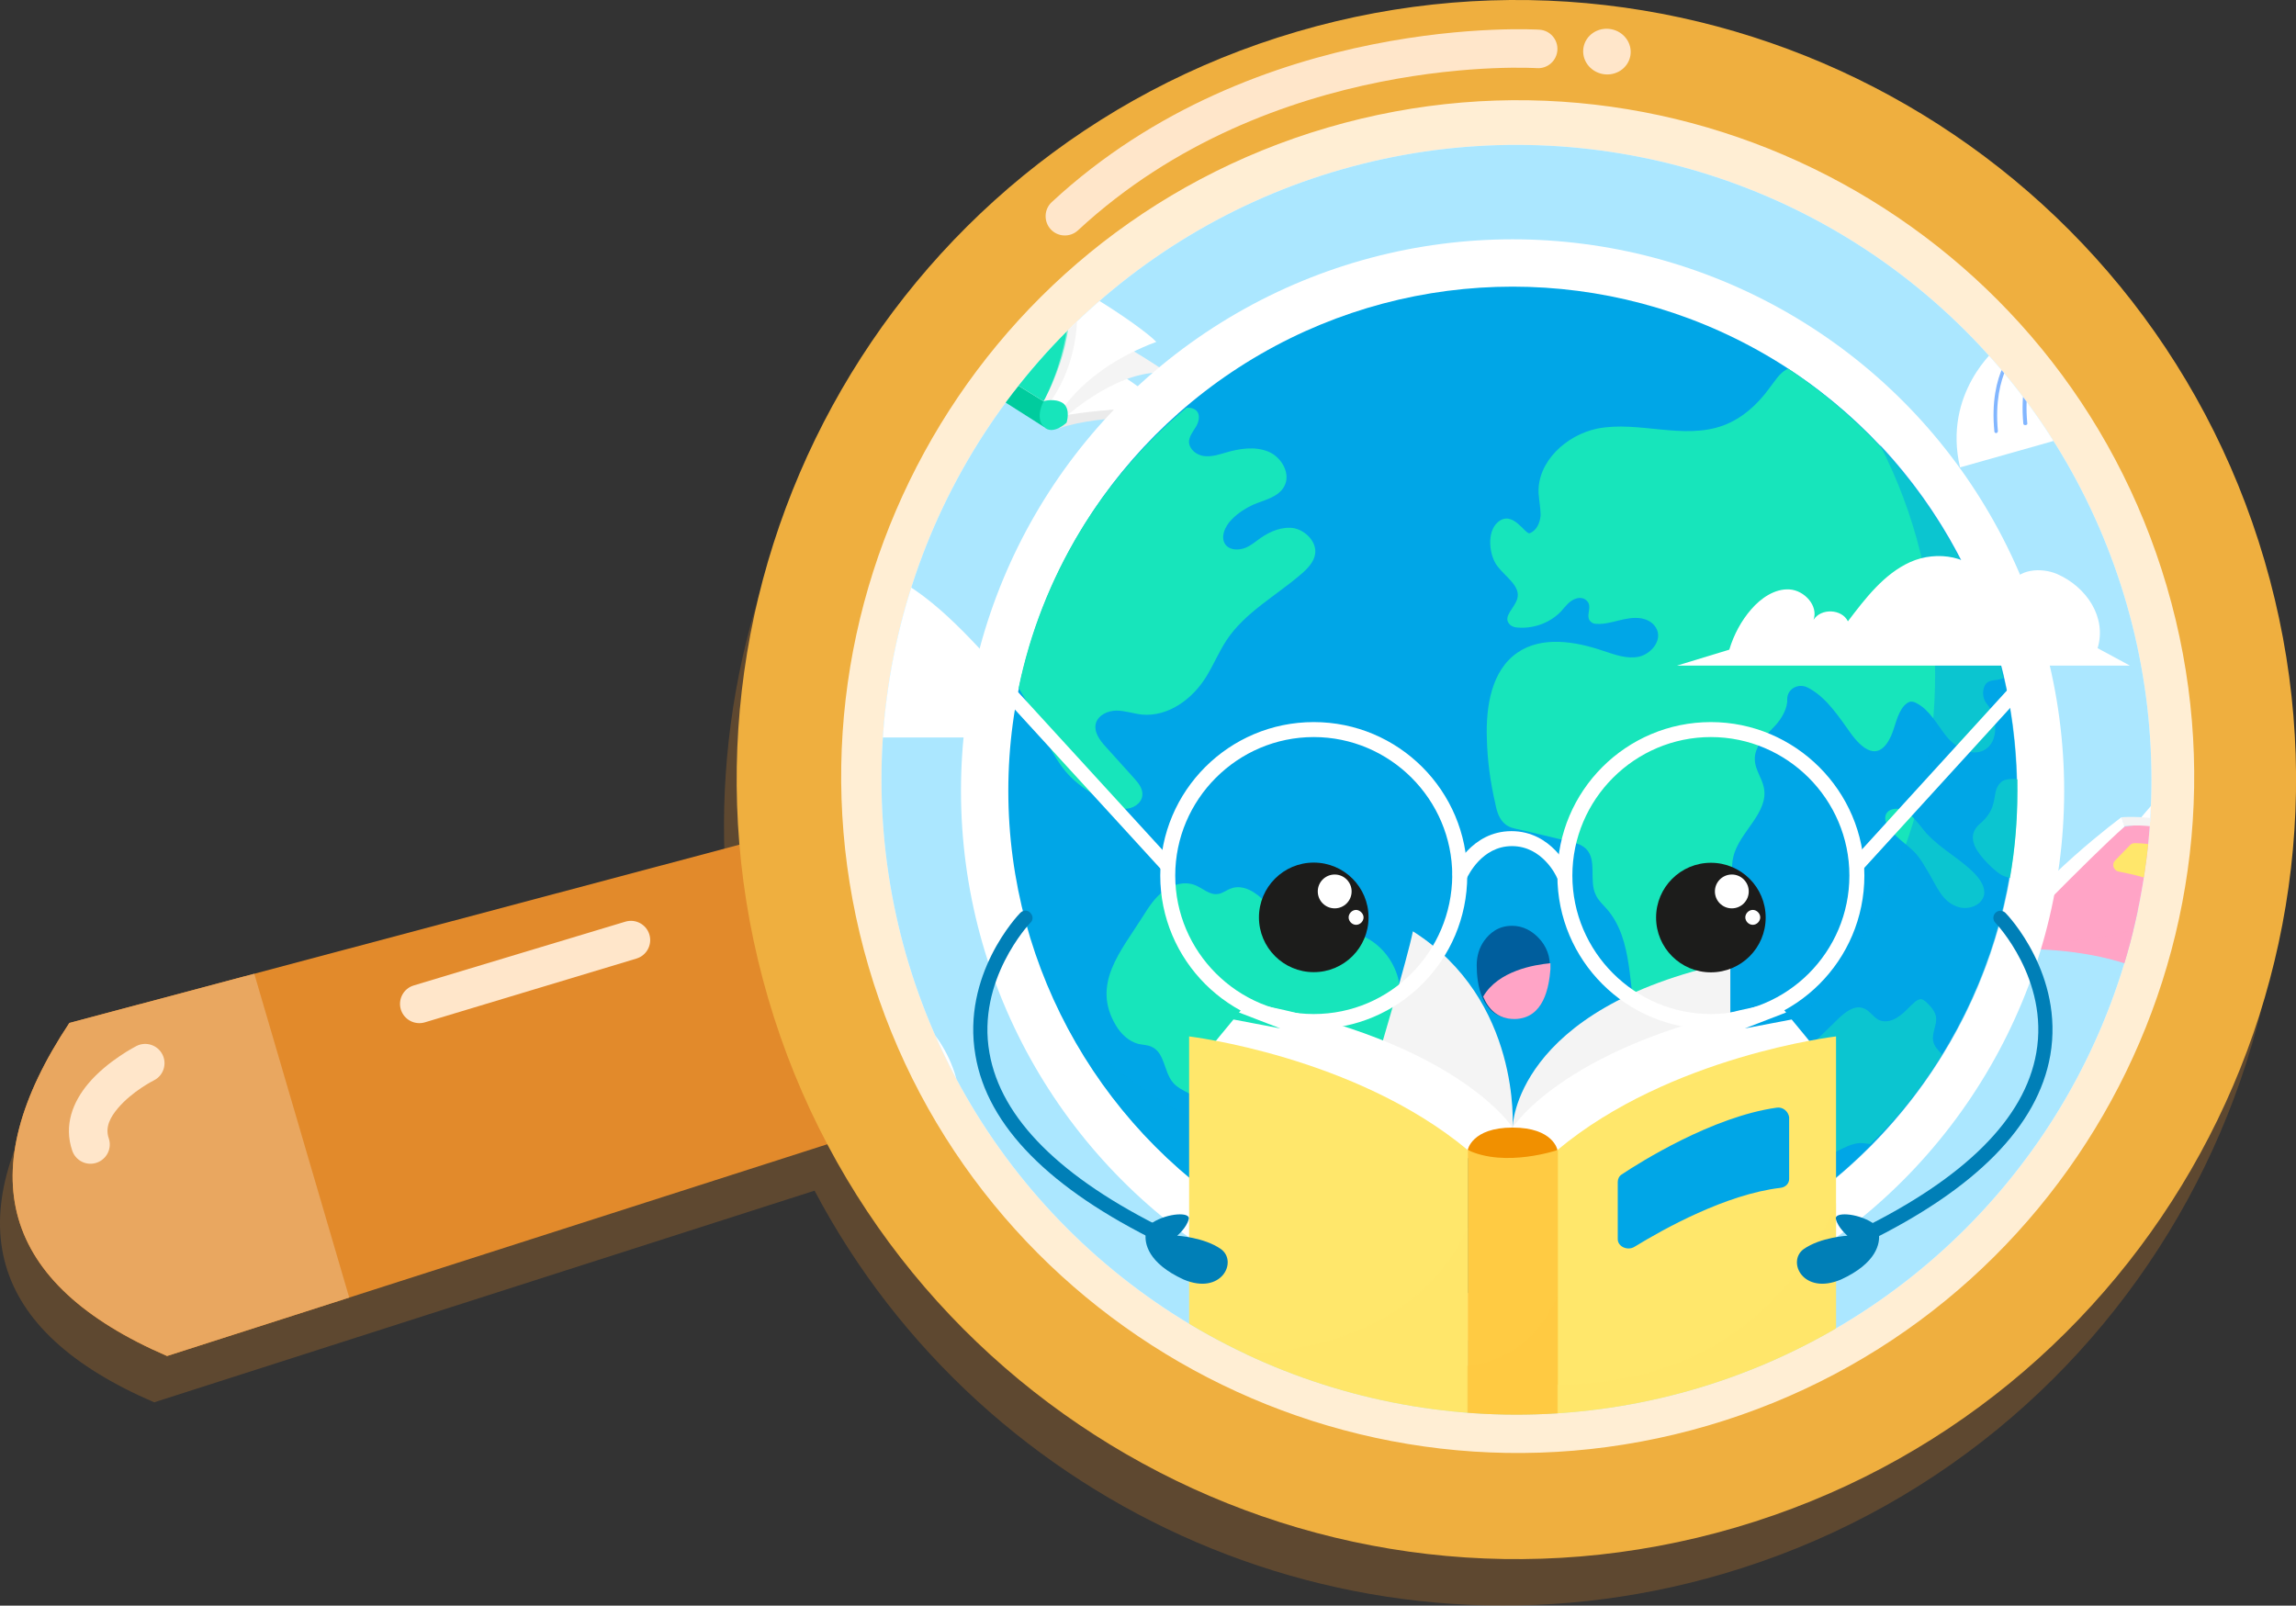 <?xml version="1.0" encoding="UTF-8"?>
<svg id="_圖層_2" data-name="圖層 2" xmlns="http://www.w3.org/2000/svg" width="354.06" height="247.64" xmlns:xlink="http://www.w3.org/1999/xlink" viewBox="0 0 354.06 247.64">
  <rect x="0" y="0" width="354.06" height="247.64" fill="#333333" stroke="none"/>
  <defs>
    <clipPath id="clippath">
      <path d="m192.6,109.38l12.39,42.27L25.76,209.14C.06,198.04-4.63,180.85,10.7,157.77l181.9-48.4Z" style="clip-rule: evenodd; fill: #e28a2b; stroke-width: 0px;"/>
    </clipPath>
    <clipPath id="clippath-1">
      <circle cx="233.85" cy="120.27" r="97.92" transform="translate(-16.55 200.58) rotate(-45)" style="fill: #fff; stroke-width: 0px;"/>
    </clipPath>
    <clipPath id="clippath-2">
      <path d="m249.62,215.72h-43.11c-53.1,0-96.51-43.42-96.51-96.51V13.47h139.62c53.1,0,96.51,43.42,96.51,96.51v105.66l-96.51.08h0Z" style="fill: none; stroke-width: 0px;"/>
    </clipPath>
  </defs>
  <g id="_第一cut" data-name="第一cut">
    <g id="activity_competition2">
      <path d="m23.79,216.29c-25.68-11.04-30.37-28.24-15.04-51.32l103.32-27.51c-4.72-55.76,30.23-109.06,85.98-125.41,63.66-18.67,130.51,17.86,149.17,81.52,18.68,63.67-17.85,130.51-81.53,149.18-55.75,16.36-113.95-9.64-140.08-59.11l-101.82,32.64Zm123.45-39.58c22.13,38.03,68.09,57.6,112.18,44.67,51.87-15.2,81.63-69.65,66.41-121.52-15.2-51.86-69.65-81.62-121.52-66.41-44.09,12.93-72.21,54.22-70.29,98.18l13.22,45.08Z" style="fill: rgba(226, 138, 43, .5); fill-rule: evenodd; opacity: .5; stroke-width: 0px;"/>
      <g>
        <g>
          <path d="m192.6,109.38l12.39,42.27L25.76,209.14C.06,198.04-4.63,180.85,10.7,157.77l181.9-48.4Z" style="fill: #e28a2b; fill-rule: evenodd;"/>
          <g style="clip-path: url(#clippath);">
            <g>
              <rect x="-25.4" y="136.64" width="73.43" height="97.74" transform="translate(-51.74 10.68) rotate(-16.34)" style="fill: #e9a760; stroke-width: 0px;"/>
              <path d="m23.73,166.63s-3.34,1.67-5.57,4.32c-1.08,1.29-2,2.84-1.39,4.61.53,1.56-.31,3.24-1.86,3.77-1.55.53-3.24-.3-3.77-1.86-1.33-3.9.08-7.49,2.47-10.34,2.98-3.55,7.45-5.81,7.45-5.81,1.46-.73,3.25-.14,3.99,1.32.74,1.47.15,3.26-1.32,3.99Z" style="fill: #ffe6ca; fill-rule: evenodd; stroke-width: 0px;"/>
            </g>
          </g>
        </g>
        <path d="m98.16,147.84l-32.64,9.84c-1.57.47-3.23-.42-3.71-1.99-.47-1.57.42-3.23,1.99-3.7l32.64-9.84c1.57-.47,3.23.42,3.7,1.99.47,1.57-.42,3.23-1.99,3.7Z" style="fill: #ffe6ca; fill-rule: evenodd; stroke-width: 0px;"/>
        <circle cx="234.64" cy="121.42" r="113.71" style="fill: #ffeed4; stroke-width: 0px;"/>
        <g>
          <circle cx="233.85" cy="120.27" r="97.92" transform="translate(-16.55 200.58) rotate(-45)" style="fill: #fff;"/>
          <g style="clip-path: url(#clippath-1);">
            <g>
              <g>
                <rect x="95.55" y="-.82" width="275.33" height="275.33" style="fill: #abe7ff; stroke-width: 0px;"/>
                <path d="m77.34,110.98c-1.92-7.3,1.38-15.75,7.99-19.29,6.61-3.53,15.98-1.15,19.59,5.46l.38-.54c1-1.23,2.77-1.54,4.15-.85l2.84,1.54c1.38-8.45,12.06-12.6,20.36-10.37,8.3,2.31,14.52,8.84,20.36,15.21.54-5.92,8.53-8.61,13.91-6.15,5.38,2.46,8.53,8.07,11.14,13.45l15.75,4.3h-125.41l8.91-2.77Z" style="fill: #fff; stroke-width: 0px;"/>
                <path d="m390.85,23.46c-.38-3.46-1.84-6.99-4.76-8.84-2.92-1.84-7.3-1.54-9.3,1.31-.31-2.54-4.69-3-5.53-.61,2-5.46-1.77-11.83-7.15-13.99s-11.68-.77-16.52,2.38-8.53,7.76-11.99,12.45h0c-.85-1.77-2.92-2.77-4.76-2.07h-.08c1.15-2.61-1.69-5.61-4.53-5.69-2.84-.08-5.38,1.69-7.53,3.61-3.07,2.69-5.38,7.76-7.91,10.99l-12.29,3.69h101.89l-9.53-3.23Z" style="fill: #fff; stroke-width: 0px;"/>
                <path d="m364.42,163.08c-6.3,2.07-10.6,8.84-9.99,15.45-5.61-3.84-13.14-4.46-19.36-1.69-9.68,4.38-14.22,15.52-16.14,25.9-5.53-2.61-12.99,2.15-12.91,8.22-6.22-4.84-15.29-5.69-22.28-2.07-6.99,3.61-11.6,11.45-11.3,19.29-4.07-2.38-9.99-.08-11.45,4.38-4-5.23-10.83-8.07-17.37-7.15s-12.37,5.46-14.75,11.53c-2.07-2.77-6.45-3.23-9.07-1.08-3.23-7.38-8.38-13.91-14.83-18.75-3.38-2.54-7.3-4.61-11.53-4.84s-8.76,1.92-10.37,5.76c-1.15-3.38-4.92-5.61-8.53-5.07-4.53-8.15-9.99-16.37-18.21-20.67-8.3-4.3-19.98-3.23-25.05,4.61-.08-3.38-4.3-5.84-7.3-4.3,2-9.07-6.76-18.21-16.06-18.37s-17.67,6.92-21.21,15.52v87.75h294.92v-108.04c-3.38-5.69-10.91-8.45-17.21-6.38Z" style="fill: #fff; stroke-width: 0px;"/>
                <g>
                  <path d="m334.37,52.2s-4.3,2-7.15,4.38c0-1.08,2.54-5.76,2.54-5.76l3.07-.92,1.54,2.31Z" style="fill: #589fef; stroke-width: 0px;"/>
                  <path d="m311.71,51.97s-.54-4.53,2.84-5.92c3.38-1.38,21.29-5.76,21.29-5.76,0,0-4.69,3.77-2.69,8.68-.85.69-21.44,5.84-21.44,5.84v-2.84h0Z" style="fill: #fff; stroke-width: 0px;"/>
                  <path d="m335.76,40.29s3.92-1.38,7.99,3.15l.46,3s-9.61-9.07-10.6,4.69c0,0-2.07-2.69-1.92-4.99,0-2.23,2.15-5.69,4.07-5.84Z" style="fill: #ebebeb; stroke-width: 0px;"/>
                  <path d="m332.68,47.97s-2.77-6.76,6.07-13.68l-23.67,6.45s-4.76,3.61-3.46,11.22l21.05-4Z" style="fill: #f4f4f4; stroke-width: 0px;"/>
                  <path d="m331.3,47.2s1.31-.31,1.61,3.07c-1.23.54-5.23,2.54-4.53,14.37l-2.69.77c-.08.08-3.77-12.76,5.61-18.21Z" style="fill: #ebebeb; stroke-width: 0px;"/>
                  <path d="m331.3,47.2s-13.52,1.31-23.36,6.45c0,0-8.38,6.92-5.69,18.44l23.36-6.61s-1.92-14.06,5.69-18.29Z" style="fill: #fff; stroke-width: 0px;"/>
                  <path d="m332.07,50.12s-.38-1.46.69-2.15c1.08-.77,2.31,1.38,2.23,3.07-.15,1.61-2.07,2.31-2.92-.92Z" style="fill: #82b6ff; stroke-width: 0px;"/>
                  <g>
                    <path d="m321.54,63.11c-.15,0-.31-.08-.31-.23-.92-9.3,3.3-12.99,3.46-13.14.15-.08.31-.08.38,0,.08.15.08.31,0,.38-.08,0-4.15,3.69-3.3,12.68,0,.15-.08.31-.23.31h0Z" style="fill: #82b6ff; stroke-width: 0px;"/>
                    <path d="m316.93,64.34c-.15,0-.31-.08-.31-.23-.92-9.3,3.3-12.99,3.46-13.14.15-.08.31-.08.38,0,.08.15.08.31,0,.38-.08,0-4.15,3.69-3.3,12.68.15.15-.08.31-.23.31h0Z" style="fill: #82b6ff; stroke-width: 0px;"/>
                    <path d="m312.32,65.57c-.15,0-.31-.08-.31-.23-.85-9.3,3.38-12.99,3.53-13.14.15-.08.31-.08.38,0,.08.15.08.31,0,.38-.08,0-4.15,3.69-3.3,12.68.08.15-.08.31-.31.31.15,0,0,0,0,0Z" style="fill: #82b6ff; stroke-width: 0px;"/>
                    <path d="m307.86,66.8c-.15,0-.31-.08-.31-.23-.92-9.3,3.3-12.99,3.46-13.14.15-.08.31-.08.38,0,.08.15.08.31,0,.38-.08,0-4.15,3.69-3.3,12.68,0,.15-.15.31-.23.31h0Z" style="fill: #82b6ff; stroke-width: 0px;"/>
                  </g>
                  <path d="m330.15,42.82h0c-.23,0-.31-.15-.31-.38.54-2.69,3.3-5.38,3.46-5.53.08-.08.31-.08.38,0s.08.31,0,.38c0,0-2.77,2.69-3.23,5.23-.08.15-.23.31-.31.31Z" style="fill: #82b6ff; stroke-width: 0px;"/>
                  <path d="m325.77,46.44c-.15,0-.31-.15-.31-.31-.08-4.38,3.38-7.91,3.53-8.07.08-.08.31-.08.38,0s.08.31,0,.38c0,0-3.46,3.46-3.3,7.61.08.23-.08.38-.31.38h0Z" style="fill: #82b6ff; stroke-width: 0px;"/>
                  <path d="m322.08,47.36c-.15,0-.31-.15-.31-.31-.08-4.38,3.38-7.91,3.53-8.07.08-.08.31-.08.38,0s.08.31,0,.38c0,0-3.46,3.46-3.3,7.61-.08.23-.23.31-.31.38h0Z" style="fill: #82b6ff; stroke-width: 0px;"/>
                  <path d="m318.24,48.2c-.15,0-.31-.15-.31-.31-.08-4.38,3.38-7.91,3.53-8.07.08-.08.31-.08.38,0s.08.31,0,.38c0,0-3.46,3.46-3.3,7.61-.08.31-.23.38-.31.38h0Z" style="fill: #82b6ff; stroke-width: 0px;"/>
                  <path d="m314.47,49.12c-.15,0-.31-.15-.31-.31-.08-4.38,3.38-7.91,3.53-8.07.08-.08.31-.08.38,0s.08.31,0,.38c0,0-3.46,3.46-3.3,7.61,0,.31-.15.38-.31.38h0Z" style="fill: #82b6ff; stroke-width: 0px;"/>
                </g>
                <g>
                  <path d="m113.91,155.32s4.53,2.15,7.45,4.61c0-1.15-2.69-6.07-2.69-6.07l-3.23-.92-1.54,2.38Z" style="fill: #ffce6d; stroke-width: 0px;"/>
                  <path d="m137.73,155.09s.61-4.76-3-6.15c-3.53-1.46-22.36-6.07-22.36-6.07,0,0,4.92,4,2.77,9.14.92.69,22.44,6.15,22.44,6.15l.15-3.07Z" style="fill: #fff; stroke-width: 0px;"/>
                  <path d="m112.45,142.87s-4.07-1.46-8.38,3.3l-.46,3.15s10.07-9.53,11.14,4.92c0,0,2.15-2.77,2-5.23-.08-2.46-2.31-5.99-4.3-6.15Z" style="fill: #ebebeb; stroke-width: 0px;"/>
                  <path d="m115.68,150.86s2.84-7.07-6.38-14.29l24.82,6.76s4.99,3.77,3.61,11.76l-22.05-4.23Z" style="fill: #f4f4f4; stroke-width: 0px;"/>
                  <path d="m117.22,150.1s-1.31-.31-1.69,3.23c1.31.54,5.46,2.69,4.76,15.06l2.77.85s3.84-13.45-5.84-19.13Z" style="fill: #ebebeb; stroke-width: 0px;"/>
                  <path d="m117.22,150.1s14.14,1.38,24.44,6.76c0,0,8.76,7.22,5.92,19.29l-24.51-6.92s2.07-14.68-5.84-19.13Z" style="fill: #fff; stroke-width: 0px;"/>
                  <path d="m116.37,153.17s.38-1.46-.69-2.31c-1.08-.77-2.46,1.46-2.38,3.23.08,1.77,2.23,2.46,3.07-.92Z" style="fill: #ffe76b; stroke-width: 0px;"/>
                  <g>
                    <path d="m127.28,166.77c.15,0,.31-.15.31-.31.92-9.76-3.46-13.68-3.61-13.83-.15-.08-.31-.08-.46,0-.08.15-.08.31,0,.46.08,0,4.38,3.92,3.46,13.29.08.23.23.38.31.38h0Z" style="fill: #ffe76b; stroke-width: 0px;"/>
                    <path d="m132.2,168.08c.15,0,.31-.15.31-.31.92-9.76-3.46-13.68-3.61-13.83-.15-.08-.31-.08-.46,0-.08.15-.08.31,0,.46.08,0,4.38,3.92,3.46,13.29-.08.23,0,.38.31.38-.08,0,0,0,0,0Z" style="fill: #ffe76b; stroke-width: 0px;"/>
                    <path d="m136.97,169.38c.15,0,.31-.15.31-.31.92-9.76-3.46-13.68-3.61-13.83-.15-.08-.31-.08-.46,0-.08.15-.08.31,0,.46.08,0,4.38,3.92,3.46,13.29,0,.23.15.38.31.38h0Z" style="fill: #ffe76b; stroke-width: 0px;"/>
                    <path d="m141.81,170.69c.15,0,.31-.15.31-.31.92-9.76-3.46-13.68-3.61-13.83-.15-.08-.31-.08-.46,0-.08.15-.08.31,0,.46.08,0,4.38,3.92,3.46,13.29-.08.15.08.31.31.38q-.08,0,0,0Z" style="fill: #ffe76b; stroke-width: 0px;"/>
                  </g>
                  <path d="m118.37,145.49q.08,0,0,0c.23-.08.31-.23.31-.38-.54-2.84-3.46-5.69-3.61-5.76-.15-.15-.31-.08-.46,0-.15.15-.08.31,0,.46,0,0,2.92,2.84,3.38,5.46.15.15.23.23.38.23Z" style="fill: #ffe76b; stroke-width: 0px;"/>
                  <path d="m122.9,149.25c.15,0,.31-.15.31-.31.08-4.61-3.53-8.3-3.69-8.45s-.31-.15-.46,0c-.15.15-.15.31,0,.46,0,0,3.61,3.61,3.53,7.99,0,.15.08.31.31.31h0Z" style="fill: #ffe76b; stroke-width: 0px;"/>
                  <path d="m130.9,151.17c.15,0,.31-.15.31-.31.08-4.61-3.53-8.3-3.69-8.45s-.31-.15-.46,0-.15.31,0,.46c0,0,3.61,3.61,3.53,7.99,0,.15.08.31.31.31q-.08,0,0,0Z" style="fill: #ffe76b; stroke-width: 0px;"/>
                  <path d="m134.81,152.17c.15,0,.31-.15.31-.31.08-4.61-3.53-8.3-3.69-8.45s-.31-.15-.46,0-.15.31,0,.46c0,0,3.61,3.61,3.53,7.99,0,.15.15.31.31.31h0Z" style="fill: #ffe76b; stroke-width: 0px;"/>
                </g>
                <g>
                  <path d="m350.51,131.19s-1.61-5.53,1.38-16.29c0,0-11.91,9.45-19.98,23.05l9.3,4.53c-.08-.08,4.92-7.76,9.3-11.3Z" style="fill: #fff; stroke-width: 0px;"/>
                  <path d="m351.89,114.9l.85.38s-2.61,9.84-1.61,17.21l-1.77-1.69c0-.08.23-12.29,2.54-15.91Z" style="fill: #ebebeb; stroke-width: 0px;"/>
                  <path d="m349.36,130.73s-5.84-9.68-3.53-16.37c0,0-13.06,13.06-17.44,23.36l11.99,6.22,8.99-13.22Z" style="fill: #f4f4f4; stroke-width: 0px;"/>
                  <path d="m348.97,132.04s-6.07-4.76-8.15-16.67c-2.61,1.61-14.98,13.91-17.75,21.98l14.06,6.61,11.83-11.91Z" style="fill: #fff; stroke-width: 0px;"/>
                  <path d="m308.48,146.48s13.14-1.15,23.44,3.77l14.68-16.14s-9.76-8.3-18.98-6.61c-.08-.08-16.21,13.75-19.13,18.98Z" style="fill: #ffa4c6; stroke-width: 0px;"/>
                  <path d="m327.54,127.43l-.38-1.38s11.3-1.15,19.44,6.92c0,0,.38.69-.08,1.15,0-.08-9.76-7.84-18.98-6.69Z" style="fill: #f4f4f4; stroke-width: 0px;"/>
                  <path d="m327.15,126.04s-13.06,9.61-19.67,19.52l1,.92s13.75-14.22,19.13-18.98l-.46-1.46Z" style="fill: #fff; stroke-width: 0px;"/>
                  <path d="m331.92,150.25s.46,1.92,2.84,1.46l15.75-16.91s-3.46-1.15-3.92-.69c-.46.38-14.68,16.14-14.68,16.14Z" style="fill: #fb86b6; stroke-width: 0px;"/>
                  <path d="m341.14,134.42c-1.69-1.38-5.99-4.3-11.91-4.38-.31,0-.54.08-.77.31l-2.31,2.38c-.54.54-.23,1.54.54,1.69,2.84.54,8.22,1.84,10.99,4.15.38.38,1.08.31,1.38-.15l2.23-2.54c.38-.38.23-1.08-.15-1.46Z" style="fill: #ffe76b; stroke-width: 0px;"/>
                  <path d="m343.83,137.03c-14.22,9.84-34.35,8.38-34.73,8.3-.31.38-.54.77-.69,1.08,0,0,13.14-1.15,23.44,3.77l11.99-13.14Z" style="fill: #ffa4c6; isolation: isolate; opacity: .5; stroke-width: 0px;"/>
                  <path d="m346.52,134.04s2.23,1.77,3.92.69c1.69-1.08,0-3.61,0-3.61,0,0-1.92-1-3,0-1.08,1.15-.92,2.92-.92,2.92Z" style="fill: #ffa4c6; stroke-width: 0px;"/>
                </g>
                <g>
                  <path d="m164.48,65.18s5.07-2.54,16.21-1.54c0,0-11.45-9.99-26.2-15.45l-2.69,9.91s8.38,3.53,12.68,7.07Z" style="fill: #fff; stroke-width: 0px;"/>
                  <path d="m180.69,63.65l-.23.85s-10.14-.77-17.14,1.54l1.38-2.07s12.06-1.92,15.98-.31Z" style="fill: #ebebeb; stroke-width: 0px;"/>
                  <path d="m164.71,63.96s8.38-7.45,15.45-6.38c0,0-15.14-10.45-26.05-12.83l-3.92,12.83,14.52,6.38Z" style="fill: #f4f4f4; stroke-width: 0px;"/>
                  <path d="m163.4,63.8s3.61-6.84,14.91-11.07c-2.07-2.23-16.37-12.14-24.74-13.45l-3.92,14.98,13.75,9.53Z" style="fill: #fff; stroke-width: 0px;"/>
                  <path d="m141.88,26.76s3.53,12.68.54,23.67l18.52,11.45s6.38-11.07,3.07-19.83c0,0-16.52-13.37-22.13-15.29Z" style="fill: #17e5bb; stroke-width: 0px;"/>
                  <path d="m164.01,42.06l1.31-.61s3.23,10.91-3.23,20.36c0,0-.61.46-1.15.15,0-.08,5.92-11.14,3.07-19.9Z" style="fill: #f4f4f4; stroke-width: 0px;"/>
                  <path d="m165.32,41.44s-11.76-11.07-22.67-15.75l-.77,1.15s16.44,10.91,22.13,15.29l1.31-.69Z" style="fill: #fff; stroke-width: 0px;"/>
                  <path d="m142.5,50.43s-1.84.85-.92,3.07l19.44,12.37s.54-3.61,0-3.92c-.69-.38-18.52-11.53-18.52-11.53Z" style="fill: #00cc9e; stroke-width: 0px;"/>
                  <path d="m150.34,50.35c.77-2,2.23-6.99.54-12.68-.08-.23-.31-.46-.54-.61l-2.92-1.46c-.69-.38-1.54.23-1.46,1,.38,2.84.77,8.38-.61,11.68-.23.46.08,1.08.54,1.31l3.07,1.31c.54.23,1.15,0,1.38-.54Z" style="fill: #7688eb; stroke-width: 0px;"/>
                  <path d="m160.94,61.88s-1.38,2.46,0,3.92c1.38,1.46,3.53-.61,3.53-.61,0,0,.69-2.07-.54-3-1.31-.85-3-.31-3-.31Z" style="fill: #17e5bb; stroke-width: 0px;"/>
                  <path d="m145.26,52.2l15.68,9.68s5.46-9.45,3.61-17.83c-6.15,8.99-14.45,9.07-19.29,8.15Z" style="fill: #17e5bb; isolation: isolate; opacity: .5; stroke-width: 0px;"/>
                </g>
                <g>
                  <g>
                    <circle cx="233.25" cy="121.97" r="85.06" style="fill: #fff; stroke-width: 0px;"/>
                    <circle cx="233.25" cy="121.97" r="77.76" style="fill: #00a6e7; stroke-width: 0px;"/>
                    <g>
                      <path d="m241.78,129.73c1,.23,2.07.46,2.84,1.23,1.69,1.77.38,4.84,1.46,7.07.38.85,1.08,1.46,1.69,2.15,4.23,4.84,3.23,12.37,4.84,18.44.31,1.31,1.15,2.46,2.31,3.15,2.54,1.38,4.76-.46,6.53-2.23,2.38-2.31,4.92-5.23,4.23-8.45-.23-1.08-.85-2.07-.92-3.23-.08-2,1.77-3.46,2.46-5.3,1.31-3.3-.77-7.07.08-10.45.92-3.84,5.53-6.76,4.69-10.68-.31-1.46-1.31-2.69-1.38-4.15-.15-2.15,1.69-3.84,3.15-5.38,1-1.08,1.92-2.69,1.84-4.07,0-1.46,1.46-2.38,2.84-1.92.23.08.54.23.77.38,2.61,1.54,4.38,4.3,6.15,6.76s4.3,4.61,6.22.54c.69-1.54.92-3.38,2-4.69.31-.31.61-.61,1.08-.69.31,0,.61.08.85.23,2,1,3.15,3.23,4.53,4.99s3.84,3.3,5.84,2.31c2.46-1.23,2.15-5.15.54-7.15-.61-.69-.77-1.69-.46-2.61.38-1.08,1.31-1,2.15-1.15.31-.08.61-.15.85-.23-4.53-19.9-16.67-36.81-33.2-47.72-.08,0-.15.08-.23.08-1.15.61-1.84,1.84-2.69,2.92-1.84,2.54-4.23,4.69-7.15,5.76-6.15,2.23-12.99-.77-19.36.46-4.84,1-9.3,5.15-9.07,9.99.08,1.15.31,2.31.31,3.38-.08,1.15-.61,2.38-1.69,2.77-.69.23-2.61-3.69-4.92-1.69-1.77,1.54-1.31,5.23,0,6.84,1.23,1.61,3.61,3.07,3,4.99-.38,1.38-2.23,2.69-1.23,3.84.23.31.61.46,1,.54,2.54.31,5.23-.61,6.99-2.46.69-.77,1.31-1.69,2.38-2,.54-.15,1.15-.08,1.54.31,1.08.92-.31,2.46.69,3.3.23.23.54.31.85.31,2.31.15,4.46-1.23,6.92-.85.77.15,1.46.46,2,1.08,1.61,1.92-.31,4.38-2.38,4.84-1.84.38-3.69-.31-5.53-.92-4.3-1.46-9.45-2.31-13.22.31-4,2.77-4.84,8.3-4.69,13.14.08,3.46.54,6.84,1.31,10.14.23,1.23.61,2.46,1.61,3.23.61.46,1.38.61,2.15.77,2.54.61,4.92,1.15,7.45,1.77Z" style="fill: #17e5bb; stroke-width: 0px;"/>
                      <path d="m206.74,192.59c-.77-1.84-.85-4-.23-5.92.77-2.46,2.61-4.46,3.3-6.92.92-3.23-.23-6.99,1.31-9.91.92-1.77,2.61-2.92,4-4.3,1.38-1.46,2.46-3.53,1.69-5.3-.38-.85-1.15-1.54-1.38-2.46-.23-1,.08-2,.31-3,1-4.92-2.77-10.37-7.76-10.99-2.92-.31-6.15.85-8.76-.54-1.77-.92-2.84-2.69-4.15-4.15s-3.38-2.77-5.23-2.07c-.69.23-1.31.77-2,.85-1.31.23-2.38-.92-3.61-1.38-1.61-.61-3.46-.08-4.76.92-1.38,1-2.31,2.46-3.23,3.92-3.38,5.38-7.99,10.45-4.15,16.83.77,1.31,2,2.46,3.46,2.84.69.15,1.46.15,2.07.46,2,.92,1.84,3.77,3.23,5.46.61.77,1.61,1.23,2.46,1.69,3.23,2,5.69,5.69,6.15,9.45.46,3.84,1.84,7.53,4,10.68,4.46,2.69,9.14,4.84,14.14,6.61,0-.85-.46-1.92-.85-2.77Z" style="fill: #17e5bb; stroke-width: 0px;"/>
                      <path d="m297.18,128.66c-1-1.15-1.84-2.46-3.07-3.38-1.38-1-3.61-.61-3.38,1.15,0,.15.08.38.23.61.92,2,3.23,3.15,4.61,4.76.69.85,1.23,1.77,1.77,2.69,1.31,2.15,2.15,4.76,4.84,5.46,1.54.38,3.46-.38,3.77-1.92.23-1.15-.54-2.31-1.38-3.23-2.23-2.31-5.15-3.77-7.38-6.15Z" style="fill: #17e5bb; stroke-width: 0px;"/>
                      <path d="m308.48,120.74c-.85.77-.77,2-1.08,3.15-.31,1.31-1.08,2.31-2.07,3.15-1.69,1.46-1.23,3.15,0,4.76.77,1,1.61,1.84,2.54,2.61.31.23.69.54,1.08.69s.69.23,1,.31c.77-4.3,1.15-8.84,1.15-13.37v-1.84c-1.08-.15-2.23,0-2.61.54Z" style="fill: #17e5bb; stroke-width: 0px;"/>
                      <path d="m299.49,162.62c-.61-.61-1.23-1.23-1.38-2.07-.23-1.15.54-2.38.46-3.53-.08-1-.85-1.84-1.61-2.54-.23-.15-.38-.31-.69-.38-.31,0-.61.15-.92.38-.85.69-1.54,1.61-2.46,2.23-.92.69-2.07,1.08-3.15.61-.92-.46-1.46-1.54-2.46-1.84-1.38-.46-2.69.61-3.77,1.61-1.15,1.15-2.31,2.23-3.46,3.38-2.54,2.46-6.69,2.38-6.69,6.84,0,1.84.61,3.61.38,5.38-.23,1.84-1.23,3.84-.08,5.3.77,1.08,2.31,1.23,3.69,1.08,2.07-.15,4.15-.69,5.99-1.54,1.08-.54,2.23-1.15,3.46-1.23.54,0,1.08.08,1.61.15,4.3-4,7.91-8.68,11.07-13.83Z" style="fill: #17e5bb; stroke-width: 0px;"/>
                      <path d="m157.1,106.14c1.08,1.84,2.23,3.69,3.07,5.61,1.38,2.84,2.69,5.84,4.92,8.07,1.38,1.38,3.07,2.46,4.69,3.46,1.08.69,2.23,1.38,3.53,1.46,1.31.08,2.69-.77,2.84-2,.15-1.08-.61-2-1.38-2.84-1.38-1.54-2.84-3.15-4.23-4.69-.92-1-1.92-2.31-1.54-3.69.38-1.23,1.84-1.92,3.15-1.92s2.61.46,3.92.61c4.07.38,7.84-2.38,9.99-5.92,1.08-1.77,1.92-3.77,3.07-5.53,2.84-4.3,7.61-6.84,11.53-10.22,1-.85,2-1.92,2.15-3.15.23-1.84-1.46-3.53-3.23-3.92-1.84-.31-3.69.46-5.23,1.54-.77.54-1.54,1.23-2.46,1.54s-2.07.31-2.77-.38c-1.08-1.15-.23-3.07.92-4.15.92-.92,2-1.61,3.15-2.15,1.77-.77,3.92-1.15,4.84-2.84,1.08-1.92-.38-4.53-2.46-5.38s-4.46-.46-6.53.15c-1.08.31-2.23.69-3.38.54-1.15-.15-2.23-1-2.31-2.15,0-.85.61-1.61,1.08-2.38.46-.77.69-1.84.08-2.46-.31-.31-.77-.46-1.23-.46h-.31c-13.06,10.83-22.36,26.05-25.9,43.26Z" style="fill: #17e5bb; stroke-width: 0px;"/>
                    </g>
                    <path d="m289.88,68.57c5.46,10.6,8.53,22.67,8.53,35.5,0,42.96-34.81,77.76-77.76,77.76-22.28,0-42.42-9.37-56.56-24.44,12.91,25.13,39.04,42.34,69.24,42.34,42.96,0,77.76-34.81,77.76-77.76-.08-20.67-8.15-39.5-21.21-53.41Z" style="fill: #00a6e7; isolation: isolate; opacity: .5; stroke-width: 0px;"/>
                    <path d="m237.17,144.56c-.92-.92-2.23-1.77-4-1.77-2.15,0-3.46,1.15-4.3,2.31-.77,1.08-1.15,2.38-1.15,3.77,0,2.69.61,8.22,5.61,8.22,4.69,0,5.53-4.76,5.61-7.61.23-1.84-.46-3.61-1.77-4.92Z" style="fill: #005e9d; stroke-width: 0px;"/>
                    <path d="m239.09,149.48v-.92c-2.46.23-8.07,1.15-10.37,5.15.77,1.84,2.15,3.46,4.84,3.46,4.53-.08,5.3-4.92,5.53-7.68Z" style="fill: #ffa4c6; stroke-width: 0px;"/>
                  </g>
                  <g>
                    <path d="m233.25,173.92s.15-18.37,33.58-25.51v9.45s-23.44,8.3-32.66,16.98c-.38-.31-.92-.92-.92-.92Z" style="fill: #f4f4f4; stroke-width: 0px;"/>
                    <path d="m233.25,173.92s1.38-19.67-15.37-30.28c-.85,4.23-5.46,19.67-5.46,19.67l20.82,10.6Z" style="fill: #f4f4f4; stroke-width: 0px;"/>
                    <path d="m276.28,157.24l-7.22,1.38,6.38-2.46c-.54-.61-1-1.15-1.31-1.54-32.43,5.92-40.88,19.29-40.88,19.29,0,0,5.3,5.92,8.3,4.53,15.98-9.14,37.88-17.37,37.88-17.37,0,0-1.61-2-3.15-3.84Z" style="fill: #fff; stroke-width: 0px;"/>
                    <path d="m190.22,157.24l7.22,1.38-6.38-2.46c.54-.61,1-1.15,1.31-1.54,32.35,5.92,40.88,19.29,40.88,19.29,0,0-5.3,5.92-8.3,4.53-15.98-9.14-37.88-17.37-37.88-17.37,0,0,1.61-2,3.15-3.84Z" style="fill: #fff; stroke-width: 0px;"/>
                    <path d="m226.33,177.37s.61-3.46,6.92-3.46,6.92,3.46,6.92,3.46c0,0-6.07,5.53-13.83,0Z" style="fill: #f19000; stroke-width: 0px;"/>
                    <path d="m240.17,177.37v51.79c17.37-14.52,42.96-17.52,42.96-17.52v-51.79s-25.59,3-42.96,17.52Z" style="fill: #ffe76b; stroke-width: 0px;"/>
                    <path d="m226.33,177.37v51.79c-17.37-14.52-42.96-17.52-42.96-17.52v-51.79c-.08,0,25.51,3,42.96,17.52Z" style="fill: #ffe76b; stroke-width: 0px;"/>
                    <path d="m226.33,177.37v51.79c5.92,2.77,13.91,0,13.91,0v-51.79c-.08,0-8.07,2.77-13.91,0Z" style="fill: #ffcb43; stroke-width: 0px;"/>
                    <path d="m273.98,170.84c-9.91,1.38-21.13,8.45-23.9,10.3-.38.23-.61.69-.61,1.15v8.84c0,1.15,1.54,1.84,2.61,1.15,4.53-2.77,14.06-8.07,22.44-9.07.85-.08,1.38-.69,1.38-1.38v-9.53c-.15-.92-1-1.61-1.92-1.46Z" style="fill: #00a6e7; stroke-width: 0px;"/>
                    <path d="m226.33,189.36c-9.61,20.67-35.5,19.98-42.96,19.36v2.84s25.67,3,42.96,17.52v-39.73Z" style="fill: #ffe76b; isolation: isolate; opacity: .5; stroke-width: 0px;"/>
                    <path d="m240.17,229.17v-29.2c-1.61,3.3-5.07,9.68-13.91,10.68v18.6c5.92,2.69,13.91-.08,13.91-.08Z" style="fill: #ffcb43; isolation: isolate; opacity: .5; stroke-width: 0px;"/>
                    <path d="m283.12,185.6c-4.53,10.76-15.91,27.74-42.96,27.97v15.6c17.37-14.52,42.96-17.52,42.96-17.52v-26.05Z" style="fill: #ffe76b; isolation: isolate; opacity: .5; stroke-width: 0px;"/>
                  </g>
                  <g>
                    <path d="m287.19,191.74c-.38,0-.77-.23-1-.61-.23-.54-.08-1.23.54-1.46,16.29-7.99,25.51-17.14,27.28-27.28,2-11.37-6.22-19.98-6.3-20.06-.46-.46-.38-1.15,0-1.54.46-.46,1.15-.38,1.54,0s9.07,9.53,6.92,21.98c-1.92,10.91-11.45,20.59-28.43,28.89-.15,0-.38.08-.54.08Z" style="fill: #007fb7; stroke-width: 0px;"/>
                    <path d="m288.73,188.59c.54.38.92.92,1,1.61.23,1.54-.31,4.61-5.84,7.15-5.84,2.46-8.38-2.77-5.76-4.69,2.61-1.84,6.76-2.07,6.76-2.07,0,0-1.46-1.23-1.77-2.54-.38-1.15,3.23-1,5.61.54Z" style="fill: #007fb7; stroke-width: 0px;"/>
                  </g>
                  <g>
                    <path d="m179.31,191.74c-.15,0-.31,0-.46-.08-16.98-8.3-26.59-17.98-28.43-28.89-2.15-12.45,6.53-21.59,6.92-21.98.46-.46,1.15-.46,1.54,0,.46.46.46,1.15,0,1.54-.15.15-8.3,8.84-6.3,20.06,1.77,10.14,10.99,19.29,27.28,27.28.54.23.77.92.54,1.46-.31.38-.69.61-1.08.61Z" style="fill: #007fb7; stroke-width: 0px;"/>
                    <path d="m177.69,188.59c-.54.38-.92.92-1,1.61-.23,1.54.31,4.61,5.84,7.15,5.84,2.46,8.38-2.77,5.76-4.69-2.61-1.84-6.76-2.07-6.76-2.07,0,0,1.46-1.23,1.77-2.54.38-1.15-3.23-1-5.61.54Z" style="fill: #007fb7; stroke-width: 0px;"/>
                  </g>
                </g>
                <path d="m370.11,228.01c-5.76-1.84-10.37-6.92-11.6-12.83-2.31,1.15-5.07,1.08-7.3-.15-1.08,6.22-3.53,12.53-8.3,16.75-4.69,4.23-11.91,6.15-17.67,3.38-.31,4.99-2.07,8.76-6.53,10.99-1.23.61-13.45,2.54-13.14,1.84-2.84,5.92-7.91,5.99-12.22,9.68-3.15,2.77-4.92,6.92-8.61,9.53-4,2.77-8.68,4.53-13.37,5.61-10.68,2.61-45.11-1.08-52.64-11.53-8.15,4.84-15.75,10.53-25.43,11.37-8.91.85-18.13-1.46-25.36-6.69-6.61-4.84-11.83-11.91-19.59-14.45-4.3,4.69-12.06,4.92-17.67,2-5.69-2.92-9.68-8.3-12.99-13.75-3.38,2-8.38.31-9.91-3.3-5.38,3.61-12.91,3.77-18.37.31-1-.61-1.92-1.38-2.69-2.15v42.96h294.92v-50.1c-3.61,1.46-7.84,1.77-11.53.54Z" style="fill: #dff6ff; stroke-width: 0px;"/>
                <path d="m323.46,99.99c1.46-4.76-1.69-9.45-6.22-11.45-2.54-1.08-6.07-.77-7.22,1.69-.38-1.61-2.92-1.92-3.69-.54-2.07-4-7.68-4.84-11.76-3-4.07,1.84-6.92,5.61-9.61,9.14-.92-1.92-4.15-2.07-5.3-.23.77-2.15-1.38-4.53-3.69-4.69-2.31-.15-4.46,1.38-5.92,3.07-1.54,1.77-2.69,3.92-3.38,6.22l-8.07,2.46h69.85l-4.99-2.69Z" style="fill: #fff; stroke-width: 0px;"/>
                <rect x="95.55" y="-.82" width="275.33" height="275.33" style="fill: none; stroke-width: 0px;"/>
              </g>
              <g style="clip-path: url(#clippath-2);">
                <g>
                  <g>
                    <circle cx="263.83" cy="141.52" r="8.45" style="fill: #1c1c1b; stroke-width: 0px;"/>
                    <circle cx="267.06" cy="137.49" r="2.61" style="fill: #fff; stroke-width: 0px;"/>
                    <path d="m271.44,141.49c0,.61-.54,1.15-1.15,1.15s-1.15-.54-1.15-1.15.54-1.15,1.15-1.15,1.15.54,1.15,1.15Z" style="fill: #fff; stroke-width: 0px;"/>
                  </g>
                  <path d="m263.83,111.37c-13.06,0-23.67,10.6-23.67,23.67s10.6,23.67,23.67,23.67,23.67-10.6,23.67-23.67-10.68-23.67-23.67-23.67Zm0,45.03c-11.76,0-21.36-9.61-21.36-21.36s9.61-21.36,21.36-21.36,21.36,9.61,21.36,21.36-9.53,21.36-21.36,21.36Z" style="fill: #fff; stroke-width: 0px;"/>
                  <g>
                    <circle cx="202.59" cy="141.49" r="8.45" style="fill: #1c1c1b; stroke-width: 0px;"/>
                    <circle cx="205.82" cy="137.49" r="2.61" style="fill: #fff; stroke-width: 0px;"/>
                    <path d="m210.27,141.49c0,.61-.54,1.15-1.15,1.15s-1.15-.54-1.15-1.15.54-1.15,1.15-1.15c.54,0,1.15.54,1.15,1.15Z" style="fill: #fff; stroke-width: 0px;"/>
                  </g>
                  <path d="m202.59,111.37c-13.06,0-23.67,10.6-23.67,23.67s10.6,23.67,23.67,23.67,23.67-10.6,23.67-23.67-10.6-23.67-23.67-23.67Zm0,45.03c-11.76,0-21.36-9.61-21.36-21.36s9.61-21.36,21.36-21.36,21.36,9.61,21.36,21.36c-.08,11.76-9.53,21.36-21.36,21.36Z" style="fill: #fff; stroke-width: 0px;"/>
                  <path d="m241.16,136.03c-.46,0-.85-.23-1.08-.69-.08-.23-2.23-4.84-6.92-4.84s-6.76,4.61-6.92,4.84c-.23.61-.92.85-1.54.61s-.85-.92-.61-1.54c.08-.23,2.77-6.22,8.99-6.22s8.91,5.92,8.99,6.22c.23.61,0,1.23-.61,1.54.08.08-.08.08-.31.08Z" style="fill: #fff; stroke-width: 0px;"/>
                  <path d="m286.35,134.65c-.23,0-.54-.08-.77-.31-.46-.38-.46-1.08-.08-1.54l24.59-26.97c.38-.46,1.08-.46,1.54-.08s.46,1.08.08,1.54l-24.59,26.97c-.15.31-.54.38-.77.38Z" style="fill: #fff; stroke-width: 0px;"/>
                  <path d="m180.07,134.65c-.31,0-.61-.15-.85-.38l-24.67-26.97c-.38-.46-.38-1.15.08-1.54s1.15-.38,1.54.08l24.67,26.97c.38.46.38,1.15-.08,1.54-.08.23-.31.31-.69.31Z" style="fill: #fff; stroke-width: 0px;"/>
                </g>
              </g>
            </g>
          </g>
        </g>
        <path d="m267.66,235.59c-63.66,18.67-130.51-17.86-149.18-81.53C99.81,90.39,136.34,23.55,200.01,4.88c63.66-18.67,130.51,17.86,149.18,81.53,18.67,63.67-17.86,130.51-81.53,149.18Zm-4.27-15.72c-55.25,16.2-113.25-15.5-129.44-70.74-16.2-55.24,15.5-113.25,70.74-129.44,55.24-16.2,113.25,15.5,129.44,70.74,16.2,55.24-15.5,113.25-70.74,129.44Z" style="fill: #efaf3f; fill-rule: evenodd; stroke-width: 0px;"/>
        <path d="m237.01,10.51s-40.94-2.66-70.78,25.02c-1.2,1.11-3.09,1.04-4.2-.16-1.11-1.21-1.04-3.09.16-4.2C193.9,1.76,237.39,4.58,237.39,4.58c1.64.1,2.88,1.52,2.77,3.16-.11,1.64-1.52,2.88-3.16,2.77Z" style="fill: #ffe6ca; fill-rule: evenodd; stroke-width: 0px;"/>
        <ellipse cx="247.78" cy="7.96" rx="3.52" ry="3.67" transform="translate(197.74 250.76) rotate(-80.19)" style="fill: #ffe6ca; stroke-width: 0px;"/>
      </g>
    </g>
  </g>
</svg>